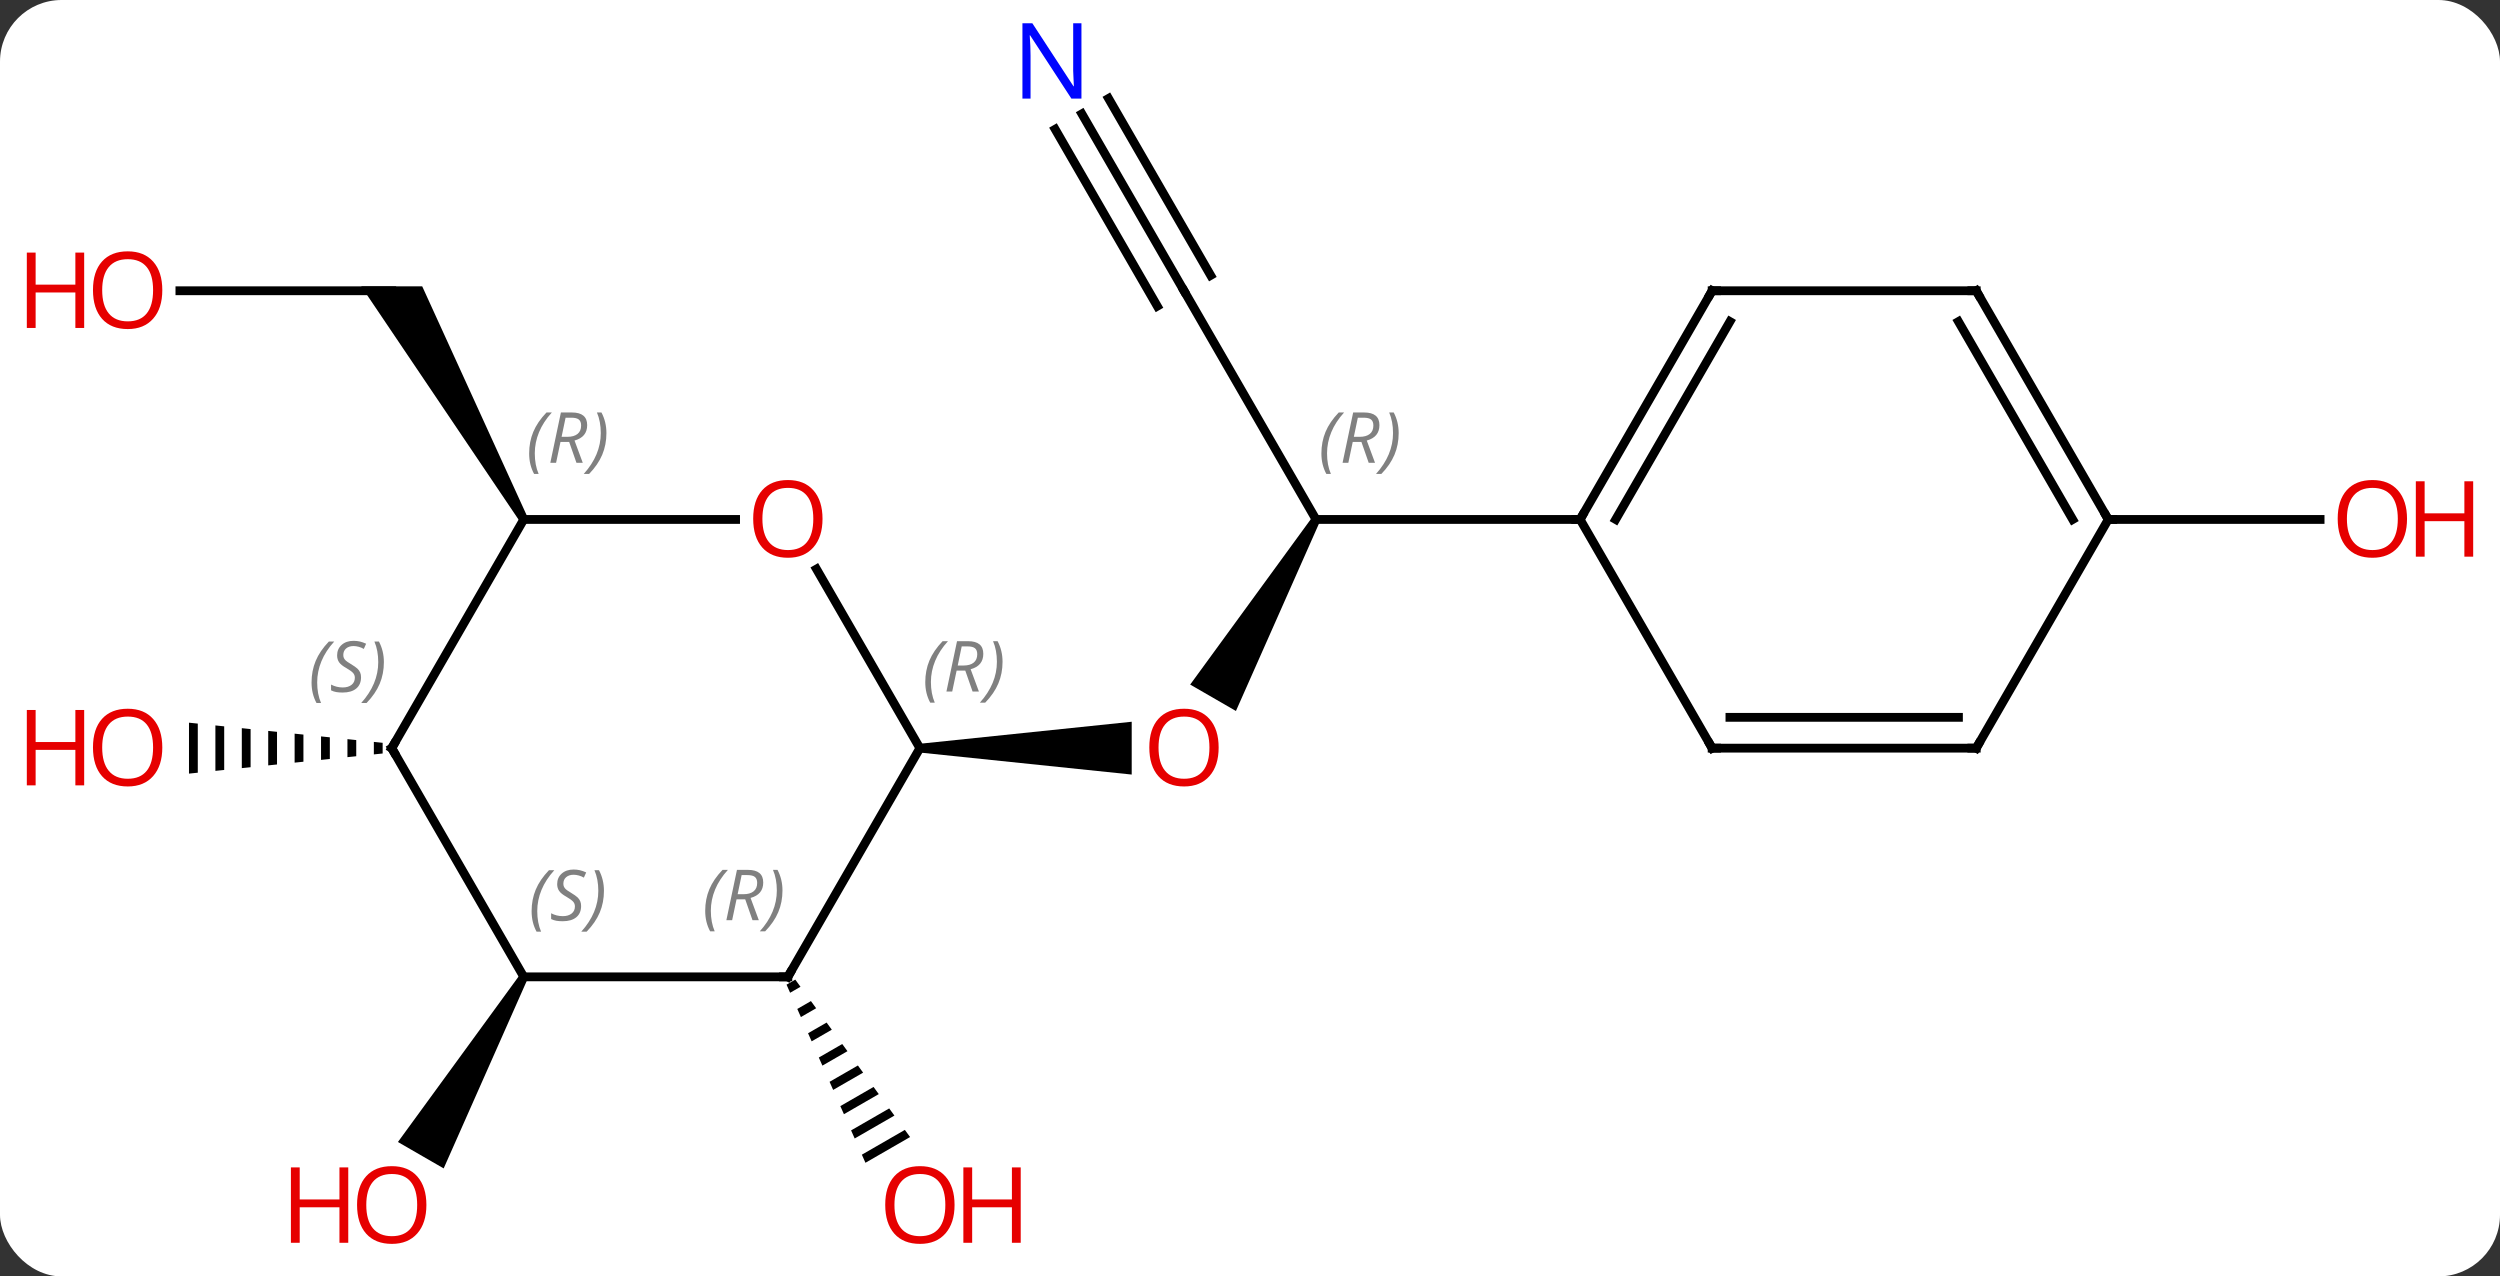 <svg width="284" viewBox="0 0 284 145" style="fill-opacity:1; color-rendering:auto; color-interpolation:auto; text-rendering:auto; stroke:black; stroke-linecap:square; stroke-miterlimit:10; shape-rendering:auto; stroke-opacity:1; fill:black; stroke-dasharray:none; font-weight:normal; stroke-width:1; font-family:'Open Sans'; font-style:normal; stroke-linejoin:miter; font-size:12; stroke-dashoffset:0; image-rendering:auto;" height="145" class="cas-substance-image" xmlns:xlink="http://www.w3.org/1999/xlink" xmlns="http://www.w3.org/2000/svg"><rect x="0" y="0" width="284" height="145" fill="#333333" stroke="none"/><svg class="cas-substance-single-component"><rect y="0" x="0" width="284" stroke="none" ry="7" rx="7" height="145" fill="white" class="cas-substance-group"/><svg y="0" x="0" width="284" viewBox="0 0 284 145" style="fill:black;" height="145" class="cas-substance-single-component-image"><svg><g><g transform="translate(142,72)" style="text-rendering:geometricPrecision; color-rendering:optimizeQuality; color-interpolation:linearRGB; stroke-linecap:butt; image-rendering:optimizeQuality;"><path style="stroke:none;" d="M7.067 -13.24 L7.933 -12.74 L-1.598 8.768 L-6.795 5.768 Z"/><path style="stroke:none;" d="M-37.5 13.49 L-37.5 12.49 L-13.438 9.99 L-13.438 15.99 Z"/><line y2="-38.97" y1="-12.99" x2="-7.5" x1="7.5" style="fill:none;"/><line y2="-12.99" y1="-12.99" x2="37.5" x1="7.5" style="fill:none;"/><line y2="-59.065" y1="-38.97" x2="-19.101" x1="-7.5" style="fill:none;"/><line y2="-57.315" y1="-37.22" x2="-22.132" x1="-10.531" style="fill:none;"/><line y2="-60.815" y1="-40.72" x2="-16.07" x1="-4.469" style="fill:none;"/><path style="stroke:none;" d="M-51.655 39.284 L-52.65 39.858 L-52.65 39.858 L-52.243 40.778 L-52.243 40.778 L-51.063 40.097 L-51.063 40.097 L-51.655 39.284 ZM-49.877 41.723 L-51.428 42.617 L-51.428 42.617 L-51.02 43.537 L-51.02 43.537 L-49.285 42.536 L-49.285 42.536 L-49.877 41.723 ZM-48.099 44.162 L-50.205 45.376 L-50.205 45.376 L-49.798 46.296 L-49.798 46.296 L-47.506 44.974 L-47.506 44.974 L-48.099 44.162 ZM-46.321 46.6 L-48.983 48.135 L-48.575 49.055 L-45.728 47.413 L-45.728 47.413 L-46.321 46.6 ZM-44.543 49.039 L-47.761 50.894 L-47.761 50.894 L-47.353 51.814 L-47.353 51.814 L-43.95 49.852 L-44.543 49.039 ZM-42.764 51.477 L-46.538 53.654 L-46.538 53.654 L-46.13 54.573 L-46.13 54.573 L-42.172 52.29 L-42.172 52.29 L-42.764 51.477 ZM-40.986 53.916 L-45.316 56.413 L-44.908 57.332 L-44.908 57.332 L-40.394 54.729 L-40.986 53.916 ZM-39.208 56.355 L-44.093 59.172 L-44.093 59.172 L-43.686 60.091 L-43.686 60.091 L-38.615 57.167 L-38.615 57.167 L-39.208 56.355 Z"/><line y2="-38.97" y1="-38.97" x2="-121.562" x1="-97.5" style="fill:none;"/><path style="stroke:none;" d="M-82.067 -13.24 L-82.933 -12.74 L-100.964 -39.47 L-94.036 -39.47 Z"/><path style="stroke:none;" d="M-82.933 38.72 L-82.067 39.22 L-91.599 60.731 L-96.795 57.731 Z"/><path style="stroke:none;" d="M-99.531 12.279 L-99.531 13.701 L-98.531 13.597 L-98.531 12.383 L-99.531 12.279 ZM-102.531 11.967 L-102.531 14.013 L-101.531 13.909 L-101.531 12.071 L-102.531 11.967 ZM-105.531 11.656 L-105.531 14.324 L-104.531 14.22 L-104.531 11.759 L-105.531 11.656 ZM-108.531 11.344 L-108.531 14.636 L-108.531 14.636 L-107.531 14.532 L-107.531 11.448 L-108.531 11.344 ZM-111.531 11.032 L-111.531 14.948 L-110.531 14.844 L-110.531 14.844 L-110.531 11.136 L-110.531 11.136 L-111.531 11.032 ZM-114.531 10.72 L-114.531 15.259 L-113.531 15.156 L-113.531 10.824 L-114.531 10.72 ZM-117.531 10.409 L-117.531 15.571 L-116.531 15.467 L-116.531 10.513 L-117.531 10.409 ZM-120.531 10.097 L-120.531 15.883 L-119.531 15.779 L-119.531 10.201 L-120.531 10.097 Z"/><line y2="-12.99" y1="-12.99" x2="97.5" x1="121.562" style="fill:none;"/><line y2="-7.354" y1="12.99" x2="-49.246" x1="-37.5" style="fill:none;"/><line y2="38.97" y1="12.99" x2="-52.5" x1="-37.5" style="fill:none;"/><line y2="-12.99" y1="-12.99" x2="-82.5" x1="-58.438" style="fill:none;"/><line y2="38.97" y1="38.97" x2="-82.5" x1="-52.5" style="fill:none;"/><line y2="12.99" y1="-12.99" x2="-97.5" x1="-82.5" style="fill:none;"/><line y2="12.99" y1="38.97" x2="-97.5" x1="-82.5" style="fill:none;"/><line y2="-38.97" y1="-12.99" x2="52.5" x1="37.5" style="fill:none;"/><line y2="-35.47" y1="-12.99" x2="54.521" x1="41.541" style="fill:none;"/><line y2="12.99" y1="-12.99" x2="52.5" x1="37.5" style="fill:none;"/><line y2="-38.97" y1="-38.97" x2="82.5" x1="52.5" style="fill:none;"/><line y2="12.99" y1="12.99" x2="82.5" x1="52.5" style="fill:none;"/><line y2="9.49" y1="9.49" x2="80.479" x1="54.521" style="fill:none;"/><line y2="-12.99" y1="-38.97" x2="97.5" x1="82.5" style="fill:none;"/><line y2="-12.99" y1="-35.47" x2="93.459" x1="80.479" style="fill:none;"/><line y2="-12.99" y1="12.99" x2="97.5" x1="82.5" style="fill:none;"/></g><g transform="translate(142,72)" style="fill:rgb(230,0,0); text-rendering:geometricPrecision; color-rendering:optimizeQuality; image-rendering:optimizeQuality; font-family:'Open Sans'; stroke:rgb(230,0,0); color-interpolation:linearRGB;"><path style="stroke:none;" d="M-3.562 12.92 Q-3.562 14.982 -4.602 16.162 Q-5.641 17.342 -7.484 17.342 Q-9.375 17.342 -10.406 16.177 Q-11.438 15.013 -11.438 12.904 Q-11.438 10.81 -10.406 9.662 Q-9.375 8.513 -7.484 8.513 Q-5.625 8.513 -4.594 9.685 Q-3.562 10.857 -3.562 12.92 ZM-10.391 12.92 Q-10.391 14.654 -9.648 15.56 Q-8.906 16.467 -7.484 16.467 Q-6.062 16.467 -5.336 15.568 Q-4.609 14.67 -4.609 12.92 Q-4.609 11.185 -5.336 10.295 Q-6.062 9.404 -7.484 9.404 Q-8.906 9.404 -9.648 10.303 Q-10.391 11.201 -10.391 12.92 Z"/></g><g transform="translate(142,72)" style="font-size:8.4px; fill:gray; text-rendering:geometricPrecision; image-rendering:optimizeQuality; color-rendering:optimizeQuality; font-family:'Open Sans'; font-style:italic; stroke:gray; color-interpolation:linearRGB;"><path style="stroke:none;" d="M8.111 -20.486 Q8.111 -21.814 8.58 -22.939 Q9.049 -24.064 10.08 -25.142 L10.69 -25.142 Q9.721 -24.08 9.236 -22.908 Q8.752 -21.736 8.752 -20.502 Q8.752 -19.174 9.19 -18.158 L8.674 -18.158 Q8.111 -19.189 8.111 -20.486 ZM11.671 -21.799 L11.171 -19.424 L10.515 -19.424 L11.718 -25.142 L12.968 -25.142 Q14.703 -25.142 14.703 -23.705 Q14.703 -22.346 13.265 -21.955 L14.203 -19.424 L13.484 -19.424 L12.656 -21.799 L11.671 -21.799 ZM12.25 -24.549 Q11.859 -22.627 11.796 -22.377 L12.453 -22.377 Q13.203 -22.377 13.609 -22.705 Q14.015 -23.033 14.015 -23.658 Q14.015 -24.127 13.758 -24.338 Q13.5 -24.549 12.906 -24.549 L12.25 -24.549 ZM16.889 -22.799 Q16.889 -21.471 16.412 -20.338 Q15.936 -19.205 14.92 -18.158 L14.311 -18.158 Q16.248 -20.314 16.248 -22.799 Q16.248 -24.127 15.811 -25.142 L16.326 -25.142 Q16.889 -24.08 16.889 -22.799 Z"/></g><g transform="translate(142,72)" style="fill:rgb(0,5,255); text-rendering:geometricPrecision; color-rendering:optimizeQuality; image-rendering:optimizeQuality; font-family:'Open Sans'; stroke:rgb(0,5,255); color-interpolation:linearRGB;"><path style="stroke:none;" d="M-19.148 -60.797 L-20.289 -60.797 L-24.977 -67.984 L-25.023 -67.984 Q-24.93 -66.719 -24.93 -65.672 L-24.93 -60.797 L-25.852 -60.797 L-25.852 -69.359 L-24.727 -69.359 L-20.055 -62.203 L-20.008 -62.203 Q-20.008 -62.359 -20.055 -63.219 Q-20.102 -64.078 -20.086 -64.453 L-20.086 -69.359 L-19.148 -69.359 L-19.148 -60.797 Z"/><path style="fill:rgb(230,0,0); stroke:none;" d="M-33.562 64.883 Q-33.562 66.945 -34.602 68.125 Q-35.641 69.305 -37.484 69.305 Q-39.375 69.305 -40.406 68.141 Q-41.438 66.976 -41.438 64.867 Q-41.438 62.773 -40.406 61.625 Q-39.375 60.476 -37.484 60.476 Q-35.625 60.476 -34.594 61.648 Q-33.562 62.82 -33.562 64.883 ZM-40.391 64.883 Q-40.391 66.617 -39.648 67.523 Q-38.906 68.43 -37.484 68.43 Q-36.062 68.43 -35.336 67.531 Q-34.609 66.633 -34.609 64.883 Q-34.609 63.148 -35.336 62.258 Q-36.062 61.367 -37.484 61.367 Q-38.906 61.367 -39.648 62.266 Q-40.391 63.164 -40.391 64.883 Z"/><path style="fill:rgb(230,0,0); stroke:none;" d="M-26.047 69.18 L-27.047 69.18 L-27.047 65.148 L-31.562 65.148 L-31.562 69.18 L-32.562 69.18 L-32.562 60.617 L-31.562 60.617 L-31.562 64.258 L-27.047 64.258 L-27.047 60.617 L-26.047 60.617 L-26.047 69.18 Z"/><path style="fill:rgb(230,0,0); stroke:none;" d="M-123.562 -39.04 Q-123.562 -36.978 -124.602 -35.798 Q-125.641 -34.618 -127.484 -34.618 Q-129.375 -34.618 -130.406 -35.782 Q-131.438 -36.947 -131.438 -39.056 Q-131.438 -41.15 -130.406 -42.298 Q-129.375 -43.447 -127.484 -43.447 Q-125.625 -43.447 -124.594 -42.275 Q-123.562 -41.103 -123.562 -39.04 ZM-130.391 -39.04 Q-130.391 -37.306 -129.648 -36.4 Q-128.906 -35.493 -127.484 -35.493 Q-126.062 -35.493 -125.336 -36.392 Q-124.609 -37.29 -124.609 -39.04 Q-124.609 -40.775 -125.336 -41.665 Q-126.062 -42.556 -127.484 -42.556 Q-128.906 -42.556 -129.648 -41.657 Q-130.391 -40.759 -130.391 -39.04 Z"/><path style="fill:rgb(230,0,0); stroke:none;" d="M-132.438 -34.743 L-133.438 -34.743 L-133.438 -38.775 L-137.953 -38.775 L-137.953 -34.743 L-138.953 -34.743 L-138.953 -43.306 L-137.953 -43.306 L-137.953 -39.665 L-133.438 -39.665 L-133.438 -43.306 L-132.438 -43.306 L-132.438 -34.743 Z"/><path style="fill:rgb(230,0,0); stroke:none;" d="M-93.562 64.883 Q-93.562 66.945 -94.602 68.125 Q-95.641 69.305 -97.484 69.305 Q-99.375 69.305 -100.406 68.141 Q-101.438 66.976 -101.438 64.867 Q-101.438 62.773 -100.406 61.625 Q-99.375 60.476 -97.484 60.476 Q-95.625 60.476 -94.594 61.648 Q-93.562 62.82 -93.562 64.883 ZM-100.391 64.883 Q-100.391 66.617 -99.648 67.523 Q-98.906 68.43 -97.484 68.43 Q-96.062 68.43 -95.336 67.531 Q-94.609 66.633 -94.609 64.883 Q-94.609 63.148 -95.336 62.258 Q-96.062 61.367 -97.484 61.367 Q-98.906 61.367 -99.648 62.266 Q-100.391 63.164 -100.391 64.883 Z"/><path style="fill:rgb(230,0,0); stroke:none;" d="M-102.438 69.18 L-103.438 69.18 L-103.438 65.148 L-107.953 65.148 L-107.953 69.18 L-108.953 69.18 L-108.953 60.617 L-107.953 60.617 L-107.953 64.258 L-103.438 64.258 L-103.438 60.617 L-102.438 60.617 L-102.438 69.18 Z"/><path style="fill:rgb(230,0,0); stroke:none;" d="M-123.562 12.92 Q-123.562 14.982 -124.602 16.162 Q-125.641 17.342 -127.484 17.342 Q-129.375 17.342 -130.406 16.177 Q-131.438 15.013 -131.438 12.904 Q-131.438 10.81 -130.406 9.662 Q-129.375 8.513 -127.484 8.513 Q-125.625 8.513 -124.594 9.685 Q-123.562 10.857 -123.562 12.92 ZM-130.391 12.92 Q-130.391 14.654 -129.648 15.56 Q-128.906 16.467 -127.484 16.467 Q-126.062 16.467 -125.336 15.568 Q-124.609 14.67 -124.609 12.92 Q-124.609 11.185 -125.336 10.295 Q-126.062 9.404 -127.484 9.404 Q-128.906 9.404 -129.648 10.303 Q-130.391 11.201 -130.391 12.92 Z"/><path style="fill:rgb(230,0,0); stroke:none;" d="M-132.438 17.217 L-133.438 17.217 L-133.438 13.185 L-137.953 13.185 L-137.953 17.217 L-138.953 17.217 L-138.953 8.654 L-137.953 8.654 L-137.953 12.295 L-133.438 12.295 L-133.438 8.654 L-132.438 8.654 L-132.438 17.217 Z"/><path style="fill:rgb(230,0,0); stroke:none;" d="M131.438 -13.06 Q131.438 -10.998 130.398 -9.818 Q129.359 -8.638 127.516 -8.638 Q125.625 -8.638 124.594 -9.803 Q123.562 -10.967 123.562 -13.076 Q123.562 -15.17 124.594 -16.318 Q125.625 -17.467 127.516 -17.467 Q129.375 -17.467 130.406 -16.295 Q131.438 -15.123 131.438 -13.06 ZM124.609 -13.06 Q124.609 -11.326 125.352 -10.42 Q126.094 -9.513 127.516 -9.513 Q128.938 -9.513 129.664 -10.412 Q130.391 -11.31 130.391 -13.06 Q130.391 -14.795 129.664 -15.685 Q128.938 -16.576 127.516 -16.576 Q126.094 -16.576 125.352 -15.678 Q124.609 -14.779 124.609 -13.06 Z"/><path style="fill:rgb(230,0,0); stroke:none;" d="M138.953 -8.763 L137.953 -8.763 L137.953 -12.795 L133.438 -12.795 L133.438 -8.763 L132.438 -8.763 L132.438 -17.326 L133.438 -17.326 L133.438 -13.685 L137.953 -13.685 L137.953 -17.326 L138.953 -17.326 L138.953 -8.763 Z"/></g><g transform="translate(142,72)" style="font-size:8.4px; fill:gray; text-rendering:geometricPrecision; image-rendering:optimizeQuality; color-rendering:optimizeQuality; font-family:'Open Sans'; font-style:italic; stroke:gray; color-interpolation:linearRGB;"><path style="stroke:none;" d="M-36.889 5.494 Q-36.889 4.166 -36.42 3.041 Q-35.951 1.916 -34.92 0.838 L-34.31 0.838 Q-35.279 1.9 -35.764 3.072 Q-36.248 4.244 -36.248 5.478 Q-36.248 6.806 -35.81 7.822 L-36.326 7.822 Q-36.889 6.791 -36.889 5.494 ZM-33.328 4.181 L-33.828 6.556 L-34.485 6.556 L-33.282 0.838 L-32.032 0.838 Q-30.297 0.838 -30.297 2.275 Q-30.297 3.635 -31.735 4.025 L-30.797 6.556 L-31.516 6.556 L-32.344 4.181 L-33.328 4.181 ZM-32.75 1.431 Q-33.141 3.353 -33.203 3.603 L-32.547 3.603 Q-31.797 3.603 -31.391 3.275 Q-30.985 2.947 -30.985 2.322 Q-30.985 1.853 -31.242 1.642 Q-31.5 1.431 -32.094 1.431 L-32.75 1.431 ZM-28.111 3.181 Q-28.111 4.51 -28.588 5.642 Q-29.064 6.775 -30.08 7.822 L-30.689 7.822 Q-28.752 5.666 -28.752 3.181 Q-28.752 1.853 -29.189 0.838 L-28.674 0.838 Q-28.111 1.9 -28.111 3.181 Z"/></g><g transform="translate(142,72)" style="fill:rgb(230,0,0); text-rendering:geometricPrecision; color-rendering:optimizeQuality; image-rendering:optimizeQuality; font-family:'Open Sans'; stroke:rgb(230,0,0); color-interpolation:linearRGB;"><path style="stroke:none;" d="M-48.562 -13.06 Q-48.562 -10.998 -49.602 -9.818 Q-50.641 -8.638 -52.484 -8.638 Q-54.375 -8.638 -55.406 -9.803 Q-56.438 -10.967 -56.438 -13.076 Q-56.438 -15.17 -55.406 -16.318 Q-54.375 -17.467 -52.484 -17.467 Q-50.625 -17.467 -49.594 -16.295 Q-48.562 -15.123 -48.562 -13.06 ZM-55.391 -13.06 Q-55.391 -11.326 -54.648 -10.42 Q-53.906 -9.513 -52.484 -9.513 Q-51.062 -9.513 -50.336 -10.412 Q-49.609 -11.31 -49.609 -13.06 Q-49.609 -14.795 -50.336 -15.685 Q-51.062 -16.576 -52.484 -16.576 Q-53.906 -16.576 -54.648 -15.678 Q-55.391 -14.779 -55.391 -13.06 Z"/></g><g transform="translate(142,72)" style="stroke-linecap:butt; text-rendering:geometricPrecision; color-rendering:optimizeQuality; image-rendering:optimizeQuality; font-family:'Open Sans'; color-interpolation:linearRGB; stroke-miterlimit:5;"><path style="fill:none;" d="M-52.25 38.537 L-52.5 38.97 L-53 38.97"/></g><g transform="translate(142,72)" style="stroke-linecap:butt; font-size:8.4px; fill:gray; text-rendering:geometricPrecision; image-rendering:optimizeQuality; color-rendering:optimizeQuality; font-family:'Open Sans'; font-style:italic; stroke:gray; color-interpolation:linearRGB; stroke-miterlimit:5;"><path style="stroke:none;" d="M-61.889 31.474 Q-61.889 30.146 -61.42 29.021 Q-60.951 27.896 -59.92 26.818 L-59.31 26.818 Q-60.279 27.88 -60.764 29.052 Q-61.248 30.224 -61.248 31.458 Q-61.248 32.786 -60.81 33.802 L-61.326 33.802 Q-61.889 32.771 -61.889 31.474 ZM-58.329 30.161 L-58.829 32.536 L-59.485 32.536 L-58.282 26.818 L-57.032 26.818 Q-55.297 26.818 -55.297 28.255 Q-55.297 29.614 -56.735 30.005 L-55.797 32.536 L-56.516 32.536 L-57.344 30.161 L-58.329 30.161 ZM-57.751 27.411 Q-58.141 29.333 -58.204 29.583 L-57.547 29.583 Q-56.797 29.583 -56.391 29.255 Q-55.985 28.927 -55.985 28.302 Q-55.985 27.833 -56.243 27.622 Q-56.501 27.411 -57.094 27.411 L-57.751 27.411 ZM-53.111 29.161 Q-53.111 30.489 -53.588 31.622 Q-54.065 32.755 -55.08 33.802 L-55.69 33.802 Q-53.752 31.646 -53.752 29.161 Q-53.752 27.833 -54.19 26.818 L-53.674 26.818 Q-53.111 27.88 -53.111 29.161 Z"/><path style="stroke:none;" d="M-81.888 -20.486 Q-81.888 -21.814 -81.42 -22.939 Q-80.951 -24.064 -79.92 -25.142 L-79.31 -25.142 Q-80.279 -24.08 -80.763 -22.908 Q-81.248 -21.736 -81.248 -20.502 Q-81.248 -19.174 -80.81 -18.158 L-81.326 -18.158 Q-81.888 -19.189 -81.888 -20.486 ZM-78.329 -21.799 L-78.829 -19.424 L-79.485 -19.424 L-78.282 -25.142 L-77.032 -25.142 Q-75.297 -25.142 -75.297 -23.705 Q-75.297 -22.346 -76.735 -21.955 L-75.797 -19.424 L-76.516 -19.424 L-77.344 -21.799 L-78.329 -21.799 ZM-77.75 -24.549 Q-78.141 -22.627 -78.204 -22.377 L-77.547 -22.377 Q-76.797 -22.377 -76.391 -22.705 Q-75.985 -23.033 -75.985 -23.658 Q-75.985 -24.127 -76.243 -24.338 Q-76.5 -24.549 -77.094 -24.549 L-77.75 -24.549 ZM-73.111 -22.799 Q-73.111 -21.471 -73.588 -20.338 Q-74.064 -19.205 -75.08 -18.158 L-75.689 -18.158 Q-73.752 -20.314 -73.752 -22.799 Q-73.752 -24.127 -74.189 -25.142 L-73.674 -25.142 Q-73.111 -24.08 -73.111 -22.799 Z"/><path style="stroke:none;" d="M-81.609 31.513 Q-81.609 30.185 -81.14 29.06 Q-80.671 27.935 -79.64 26.857 L-79.031 26.857 Q-79.999 27.919 -80.484 29.091 Q-80.968 30.263 -80.968 31.497 Q-80.968 32.825 -80.531 33.841 L-81.046 33.841 Q-81.609 32.81 -81.609 31.513 ZM-75.986 30.919 Q-75.986 31.747 -76.533 32.2 Q-77.08 32.653 -78.08 32.653 Q-78.486 32.653 -78.799 32.599 Q-79.111 32.544 -79.392 32.403 L-79.392 31.747 Q-78.767 32.075 -78.064 32.075 Q-77.439 32.075 -77.064 31.778 Q-76.689 31.482 -76.689 30.966 Q-76.689 30.653 -76.892 30.427 Q-77.095 30.2 -77.658 29.872 Q-78.252 29.544 -78.478 29.216 Q-78.705 28.888 -78.705 28.435 Q-78.705 27.7 -78.189 27.239 Q-77.674 26.778 -76.83 26.778 Q-76.455 26.778 -76.119 26.857 Q-75.783 26.935 -75.408 27.107 L-75.674 27.7 Q-75.924 27.544 -76.244 27.458 Q-76.564 27.372 -76.83 27.372 Q-77.361 27.372 -77.681 27.646 Q-78.002 27.919 -78.002 28.388 Q-78.002 28.591 -77.931 28.739 Q-77.861 28.888 -77.72 29.021 Q-77.58 29.153 -77.158 29.403 Q-76.595 29.747 -76.392 29.942 Q-76.189 30.138 -76.088 30.372 Q-75.986 30.607 -75.986 30.919 ZM-73.392 29.2 Q-73.392 30.528 -73.868 31.661 Q-74.345 32.794 -75.36 33.841 L-75.97 33.841 Q-74.032 31.685 -74.032 29.2 Q-74.032 27.872 -74.47 26.857 L-73.954 26.857 Q-73.392 27.919 -73.392 29.2 Z"/><path style="fill:none; stroke:black;" d="M-97.25 12.557 L-97.5 12.99 L-97.25 13.423"/><path style="stroke:none;" d="M-106.608 5.533 Q-106.608 4.205 -106.139 3.08 Q-105.671 1.955 -104.639 0.876 L-104.03 0.876 Q-104.999 1.939 -105.483 3.111 Q-105.968 4.283 -105.968 5.517 Q-105.968 6.845 -105.53 7.861 L-106.046 7.861 Q-106.608 6.83 -106.608 5.533 ZM-100.986 4.939 Q-100.986 5.767 -101.533 6.22 Q-102.079 6.673 -103.079 6.673 Q-103.486 6.673 -103.798 6.619 Q-104.111 6.564 -104.392 6.423 L-104.392 5.767 Q-103.767 6.095 -103.064 6.095 Q-102.439 6.095 -102.064 5.798 Q-101.689 5.502 -101.689 4.986 Q-101.689 4.673 -101.892 4.447 Q-102.095 4.22 -102.658 3.892 Q-103.251 3.564 -103.478 3.236 Q-103.704 2.908 -103.704 2.455 Q-103.704 1.72 -103.189 1.259 Q-102.673 0.798 -101.829 0.798 Q-101.454 0.798 -101.119 0.876 Q-100.783 0.955 -100.408 1.127 L-100.673 1.72 Q-100.923 1.564 -101.244 1.478 Q-101.564 1.392 -101.829 1.392 Q-102.361 1.392 -102.681 1.666 Q-103.001 1.939 -103.001 2.408 Q-103.001 2.611 -102.931 2.759 Q-102.861 2.908 -102.72 3.041 Q-102.579 3.173 -102.158 3.423 Q-101.595 3.767 -101.392 3.962 Q-101.189 4.158 -101.087 4.392 Q-100.986 4.627 -100.986 4.939 ZM-98.391 3.22 Q-98.391 4.548 -98.868 5.681 Q-99.344 6.814 -100.36 7.861 L-100.969 7.861 Q-99.032 5.705 -99.032 3.22 Q-99.032 1.892 -99.469 0.876 L-98.954 0.876 Q-98.391 1.939 -98.391 3.22 Z"/><path style="fill:none; stroke:black;" d="M37.75 -13.423 L37.5 -12.99 L37 -12.99"/><path style="fill:none; stroke:black;" d="M52.25 -38.537 L52.5 -38.97 L53 -38.97"/><path style="fill:none; stroke:black;" d="M52.25 12.557 L52.5 12.99 L53 12.99"/><path style="fill:none; stroke:black;" d="M82 -38.97 L82.5 -38.97 L82.75 -38.537"/><path style="fill:none; stroke:black;" d="M82 12.99 L82.5 12.99 L82.75 12.557"/><path style="fill:none; stroke:black;" d="M97.25 -13.423 L97.5 -12.99 L98 -12.99"/></g></g></svg></svg></svg></svg>